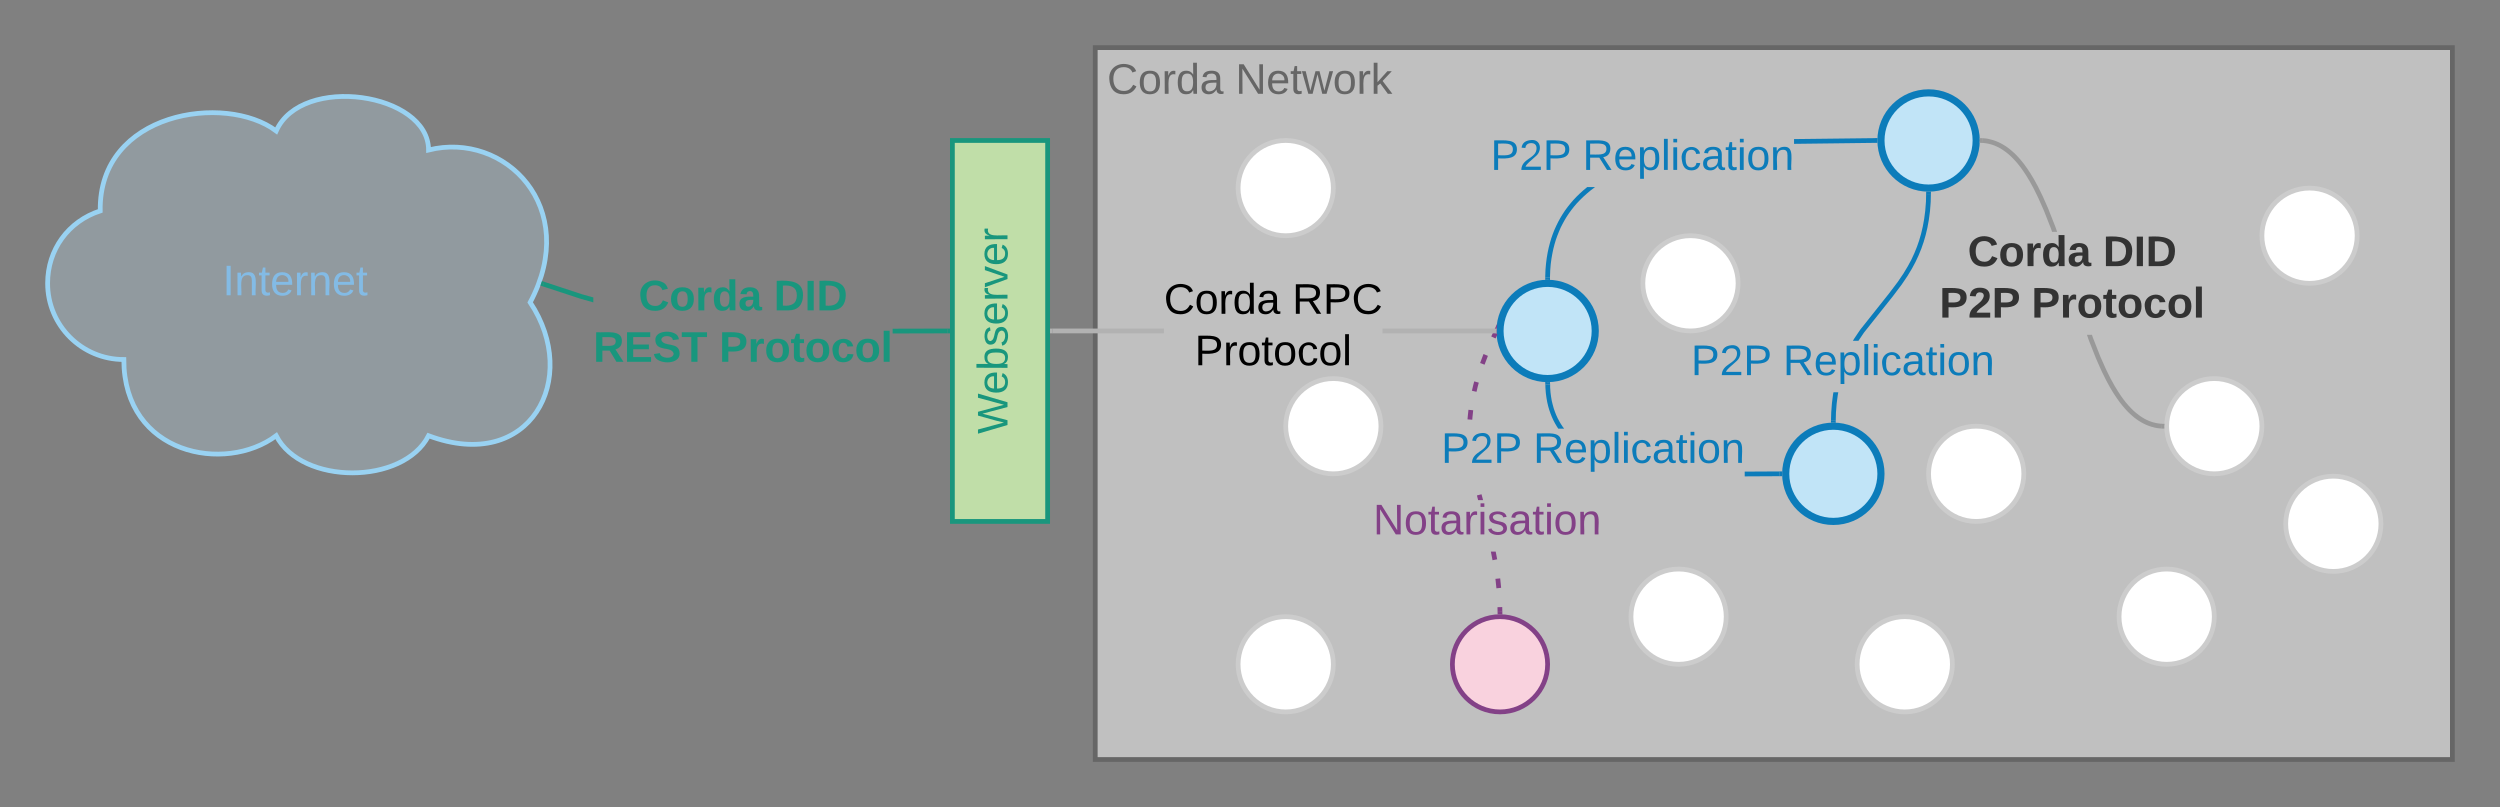 <svg xmlns="http://www.w3.org/2000/svg" xmlns:xlink="http://www.w3.org/1999/xlink" xmlns:lucid="lucid" width="1050" height="339"><rect width="100%" height="100%" fill="#808080" stroke="none"/><g transform="translate(-80 -80)" lucid:page-tab-id="0_0"><path d="M540 100h570v299H540z" stroke="#666" stroke-width="2" fill="#fff" fill-opacity=".5"/><use xlink:href="#a" transform="matrix(1,0,0,1,545,105) translate(0 14.4)"/><use xlink:href="#b" transform="matrix(1,0,0,1,545,105) translate(53.9 14.4)"/><path d="M750 219c0 11.05-8.95 20-20 20s-20-8.95-20-20 8.95-20 20-20 20 8.95 20 20z" stroke="#0c7cba" stroke-width="3" fill="#c1e4f7"/><path d="M930 279c0 11.05-8.95 20-20 20s-20-8.95-20-20 8.95-20 20-20 20 8.95 20 20zM900 359c0 11.05-8.95 20-20 20s-20-8.95-20-20 8.95-20 20-20 20 8.95 20 20zM810 199c0 11.05-8.95 20-20 20s-20-8.95-20-20 8.95-20 20-20 20 8.95 20 20z" stroke="#ccc" stroke-width="2" fill="#fff"/><path d="M730 359c0 11.05-8.95 20-20 20s-20-8.95-20-20 8.95-20 20-20 20 8.95 20 20z" stroke="#834187" stroke-width="2" fill="#f9d2de"/><path d="M870 279c0 11.05-8.95 20-20 20s-20-8.95-20-20 8.95-20 20-20 20 8.95 20 20z" stroke="#0c7cba" stroke-width="3" fill="#c1e4f7"/><path d="M640 359c0 11.05-8.95 20-20 20s-20-8.95-20-20 8.95-20 20-20 20 8.95 20 20zM1010 339c0 11.05-8.95 20-20 20s-20-8.95-20-20 8.95-20 20-20 20 8.95 20 20zM1030 259c0 11.05-8.95 20-20 20s-20-8.95-20-20 8.95-20 20-20 20 8.95 20 20zM1070 179c0 11.05-8.95 20-20 20s-20-8.95-20-20 8.95-20 20-20 20 8.95 20 20zM1080 300c0 11.05-8.95 20-20 20s-20-8.95-20-20 8.95-20 20-20 20 8.95 20 20z" stroke="#ccc" stroke-width="2" fill="#fff"/><path d="M910 139c0 11.05-8.95 20-20 20s-20-8.95-20-20 8.95-20 20-20 20 8.95 20 20z" stroke="#0c7cba" stroke-width="3" fill="#c1e4f7"/><path d="M805 339c0 11.05-8.95 20-20 20s-20-8.95-20-20 8.95-20 20-20 20 8.95 20 20z" stroke="#ccc" stroke-width="2" fill="#fff"/><path d="M827.5 280l-14.72.08v-2l14.7-.08zm-96.44-37.24l.15 2.06.25 1.88.3 1.74.4 1.62.42 1.5.5 1.44.54 1.36.6 1.3.65 1.22.7 1.2.76 1.15.6.8h-2.46l-.6-.9-.74-1.27-.7-1.33-.63-1.38-.58-1.45-.53-1.53-.47-1.6-.4-1.73-.32-1.84-.26-1.98-.16-2.16-.03-1.33 2-.05z" fill="#0c7cba"/><path d="M729.93 240.5l1.07-.03.03 1.03-2 .05-.03-1.16zM828.5 278.93l.03 1.07h-1.05v-2h1.13z" fill="#0c7cba"/><use xlink:href="#c" transform="matrix(1,0,0,1,685.329,260.017) translate(0 14.4)"/><use xlink:href="#d" transform="matrix(1,0,0,1,685.329,260.017) translate(38.65 14.4)"/><path d="M851.85 246.02l-.45 3.45-.3 3.8-.08 3.25-2-.05.1-3.3.3-3.9.45-3.55.18-.98h2.03zm39.12-84.5l-.08 3.32-.3 3.9-.47 3.54-.6 3.3-.72 3.07-.85 2.93-.98 2.83-1.14 2.8-1.3 2.78-1.54 2.88-1.86 3.07-2.4 3.55-3.74 4.96-12.13 15.26-2.32 3.44h-2.34l.66-1.07 2.4-3.56 12.16-15.3 3.7-4.9 2.33-3.44 1.8-3 1.5-2.77 1.25-2.7 1.1-2.7.95-2.73.82-2.83.7-2.98.58-3.18.45-3.45.3-3.8.08-3.25z" fill="#0c7cba"/><path d="M889.93 160.5l1.07-.03-.03 1.08-2-.05.03-1.1zM851 256.47v1.14l-.93-.1-1.07.03v-1.06z" fill="#0c7cba"/><use xlink:href="#c" transform="matrix(1,0,0,1,790.244,223.143) translate(0 14.4)"/><use xlink:href="#d" transform="matrix(1,0,0,1,790.244,223.143) translate(38.65 14.4)"/><path d="M749.83 158.64l-1.76 1.33-1.6 1.34-1.5 1.35-1.38 1.35-1.3 1.36-1.18 1.38-1.1 1.4-1.04 1.42-.97 1.46-.9 1.5-.83 1.52-.8 1.57-.7 1.64-.68 1.7-.63 1.76-.55 1.84-.5 1.94-.43 2.04-.38 2.17-.3 2.3-.2 2.45-.1 2.65v.4h-2v-.45l.1-2.72.22-2.55.3-2.38.38-2.25.45-2.13.52-2 .57-1.94.64-1.84.7-1.77.77-1.7.82-1.66.88-1.6.94-1.55 1-1.53 1.1-1.5 1.16-1.45 1.24-1.45 1.34-1.42 1.44-1.4 1.55-1.4 1.5-1.24h3.3zM867.5 140l-34 .42v-2l34-.4z" fill="#0c7cba"/><path d="M868.5 138.93l.03 1.07h-1.05l-.02-2h1.15zM731 196.48v1.13l-.93-.1-1.07.03v-1.07z" fill="#0c7cba"/><use xlink:href="#c" transform="matrix(1,0,0,1,706.053,136.959) translate(0 14.4)"/><use xlink:href="#d" transform="matrix(1,0,0,1,706.053,136.959) translate(38.65 14.4)"/><path d="M710.98 336.98l-2 .04-.04-2 2-.05zm-.5-10.1l-1.98.22-.42-3.98 2-.2zm-1.66-11.97l-1.96.38-.7-3.63h2.03zm-5.93-24.85h-2.08l-.5-1.97 1.93-.5zm-4.15-37.74l-.32 3.06-.06.9-2-.13.07-.94.32-3.1zm2.36-11.6l-.4 1.44-.56 2.4-1.94-.45.58-2.46.4-1.48zm3.82-11.26l-.1.28-1.3 3.43-1.87-.7 1.3-3.47.13-.32zm4.06-9.1l-.85 1.8-1.8-.85.84-1.82z" fill="#834187"/><path d="M711 338.12l-.96-.12-1.04.03-.02-1.04 2-.05zM708.88 215.86l-.38 3.07.04 1.22-1.38-.65 1.7-3.64z" fill="#834187"/><use xlink:href="#e" transform="matrix(1,0,0,1,656.728,290.045) translate(0 14.4)"/><path d="M959.08 221.98l3.07 7.8 2.32 5.2 1.9 3.86 1.65 3 1.45 2.4 1.3 1.97 1.2 1.66 1.1 1.4 1.03 1.18.96 1.02.9.9.87.77.83.68.8.6.75.54.75.47.72.43.7.37.7.32.7.3.67.25.68.22.67.17.67.16.68.13.7.1.7.08.5.03-.1 2-.57-.04-.8-.08-.76-.1-.77-.16-.76-.2-.76-.2-.76-.25-.76-.28-.76-.32-.77-.36-.8-.42-.78-.46-.82-.5-.83-.6-.86-.64-.87-.74-.93-.83-.97-.94-1.02-1.1-1.06-1.24-1.16-1.45-1.24-1.72-1.36-2.04-1.5-2.47-1.68-3.07-1.94-3.93-2.35-5.3-3.1-7.87-.7-2.08h2.1zm-45.96-83.9l.8.07.76.1.77.16.76.2.76.2.76.25.76.28.76.32.77.36.8.42.78.46.82.5.83.6.86.64.87.74.93.83.97.94 1.02 1.1 1.07 1.24 1.15 1.45 1.24 1.72 1.36 2.04 1.5 2.47 1.68 3.07 1.94 3.93 2.35 5.3 3.1 7.86.7 2.05h-2.12l-.46-1.36-3.07-7.8-2.32-5.2-1.9-3.86-1.65-3-1.45-2.4-1.3-1.97-1.2-1.66-1.1-1.4-1.03-1.18-.96-1.02-.9-.9-.87-.77-.83-.68-.8-.6-.75-.54-.75-.47-.72-.43-.7-.37-.7-.32-.7-.3-.67-.25-.68-.22-.67-.17-.67-.16-.68-.13-.7-.1-.7-.08-.5-.03.1-2z" fill="#999"/><path d="M912.55 138.02l-.04 2-1.1-.02.1-.93-.03-1.07zM989.12 258l-.12.96.03 1.04h-1.06v-2z" fill="#999"/><use xlink:href="#f" transform="matrix(1,0,0,1,894.58,177.382) translate(11.855 14.4)"/><use xlink:href="#g" transform="matrix(1,0,0,1,894.58,177.382) translate(68.705 14.4)"/><use xlink:href="#h" transform="matrix(1,0,0,1,894.58,177.382) translate(0.005 36)"/><use xlink:href="#i" transform="matrix(1,0,0,1,894.58,177.382) translate(38.655 36)"/><path d="M480 299V139h40v160z" stroke="#19967d" stroke-width="2" fill="#c7e8ac" fill-opacity=".9"/><use xlink:href="#j" transform="matrix(6.123233995736766e-17,-1,1,6.123233995736766e-17,485,294) translate(31.75 18.15)"/><path d="M132 231c-17.67 0-32-14.33-32-32 0-14.14 8.66-26.06 22.1-30.43C121.34 127 174.68 119 196 135c10.67-24 64-16 64 8 32-8 64 24 42.67 64 21.33 32 0 72-42.67 56-10.67 20.8-53.33 20.8-64 0-21.33 16-64 8-64-32z" stroke="#99d2f2" stroke-width="2" fill="#c1e4f7" fill-opacity=".27"/><use xlink:href="#k" transform="matrix(1,0,0,1,105,124) translate(68.525 80.025)"/><path d="M478 220l-23.1.06v-2L478 218zm-153.53-16.4l4.72 1.32V207l-5.3-1.5-15.95-5.24.62-1.9z" fill="#19967d"/><path d="M308.6 198.37l-.63 1.9-1-.32.66-1.9zM479 220h-1.02v-2H479z" fill="#19967d"/><use xlink:href="#l" transform="matrix(1,0,0,1,329.191,195.954) translate(18.98 14.4)"/><use xlink:href="#m" transform="matrix(1,0,0,1,329.191,195.954) translate(75.83 14.4)"/><use xlink:href="#n" transform="matrix(1,0,0,1,329.191,195.954) translate(0.005 36)"/><use xlink:href="#o" transform="matrix(1,0,0,1,329.191,195.954) translate(52.905 36)"/><path d="M660 259c0 11.05-8.95 20-20 20s-20-8.95-20-20 8.95-20 20-20 20 8.95 20 20zM640 159c0 11.05-8.95 20-20 20s-20-8.95-20-20 8.95-20 20-20 20 8.95 20 20z" stroke="#ccc" stroke-width="2" fill="#fff"/><path d="M568.85 220H522v-2h46.85zm138.65 0h-46.85v-2h46.85z" fill="#b2b2b2"/><path d="M522.03 220H521v-2h1.03zM708.5 218.93l.03 1.07h-1.06v-2h1.14z" fill="#b2b2b2"/><g><use xlink:href="#p" transform="matrix(1,0,0,1,568.85,197.4) translate(0.005 14.4)"/><use xlink:href="#q" transform="matrix(1,0,0,1,568.85,197.4) translate(53.905 14.4)"/><use xlink:href="#r" transform="matrix(1,0,0,1,568.85,197.4) translate(12.955 36)"/></g><defs><path fill="#666" d="M212-179c-10-28-35-45-73-45-59 0-87 40-87 99 0 60 29 101 89 101 43 0 62-24 78-52l27 14C228-24 195 4 139 4 59 4 22-46 18-125c-6-104 99-153 187-111 19 9 31 26 39 46" id="s"/><path fill="#666" d="M100-194c62-1 85 37 85 99 1 63-27 99-86 99S16-35 15-95c0-66 28-99 85-99zM99-20c44 1 53-31 53-75 0-43-8-75-51-75s-53 32-53 75 10 74 51 75" id="t"/><path fill="#666" d="M114-163C36-179 61-72 57 0H25l-1-190h30c1 12-1 29 2 39 6-27 23-49 58-41v29" id="u"/><path fill="#666" d="M85-194c31 0 48 13 60 33l-1-100h32l1 261h-30c-2-10 0-23-3-31C134-8 116 4 85 4 32 4 16-35 15-94c0-66 23-100 70-100zm9 24c-40 0-46 34-46 75 0 40 6 74 45 74 42 0 51-32 51-76 0-42-9-74-50-73" id="v"/><path fill="#666" d="M141-36C126-15 110 5 73 4 37 3 15-17 15-53c-1-64 63-63 125-63 3-35-9-54-41-54-24 1-41 7-42 31l-33-3c5-37 33-52 76-52 45 0 72 20 72 64v82c-1 20 7 32 28 27v20c-31 9-61-2-59-35zM48-53c0 20 12 33 32 33 41-3 63-29 60-74-43 2-92-5-92 41" id="w"/><g id="a"><use transform="matrix(0.05,0,0,0.05,0,0)" xlink:href="#s"/><use transform="matrix(0.05,0,0,0.05,12.95,0)" xlink:href="#t"/><use transform="matrix(0.05,0,0,0.05,22.95,0)" xlink:href="#u"/><use transform="matrix(0.05,0,0,0.05,28.9,0)" xlink:href="#v"/><use transform="matrix(0.05,0,0,0.05,38.9,0)" xlink:href="#w"/></g><path fill="#666" d="M190 0L58-211 59 0H30v-248h39L202-35l-2-213h31V0h-41" id="x"/><path fill="#666" d="M100-194c63 0 86 42 84 106H49c0 40 14 67 53 68 26 1 43-12 49-29l28 8c-11 28-37 45-77 45C44 4 14-33 15-96c1-61 26-98 85-98zm52 81c6-60-76-77-97-28-3 7-6 17-6 28h103" id="y"/><path fill="#666" d="M59-47c-2 24 18 29 38 22v24C64 9 27 4 27-40v-127H5v-23h24l9-43h21v43h35v23H59v120" id="z"/><path fill="#666" d="M206 0h-36l-40-164L89 0H53L-1-190h32L70-26l43-164h34l41 164 42-164h31" id="A"/><path fill="#666" d="M143 0L79-87 56-68V0H24v-261h32v163l83-92h37l-77 82L181 0h-38" id="B"/><g id="b"><use transform="matrix(0.05,0,0,0.05,0,0)" xlink:href="#x"/><use transform="matrix(0.05,0,0,0.05,12.95,0)" xlink:href="#y"/><use transform="matrix(0.05,0,0,0.05,22.95,0)" xlink:href="#z"/><use transform="matrix(0.05,0,0,0.05,27.95,0)" xlink:href="#A"/><use transform="matrix(0.05,0,0,0.05,40.9,0)" xlink:href="#t"/><use transform="matrix(0.05,0,0,0.05,50.9,0)" xlink:href="#u"/><use transform="matrix(0.05,0,0,0.05,56.85,0)" xlink:href="#B"/></g><path fill="#0c7cba" d="M30-248c87 1 191-15 191 75 0 78-77 80-158 76V0H30v-248zm33 125c57 0 124 11 124-50 0-59-68-47-124-48v98" id="C"/><path fill="#0c7cba" d="M101-251c82-7 93 87 43 132L82-64C71-53 59-42 53-27h129V0H18c2-99 128-94 128-182 0-28-16-43-45-43s-46 15-49 41l-32-3c6-41 34-60 81-64" id="D"/><g id="c"><use transform="matrix(0.05,0,0,0.05,0,0)" xlink:href="#C"/><use transform="matrix(0.05,0,0,0.05,12,0)" xlink:href="#D"/><use transform="matrix(0.05,0,0,0.05,22,0)" xlink:href="#C"/></g><path fill="#0c7cba" d="M233-177c-1 41-23 64-60 70L243 0h-38l-65-103H63V0H30v-248c88 3 205-21 203 71zM63-129c60-2 137 13 137-47 0-61-80-42-137-45v92" id="E"/><path fill="#0c7cba" d="M100-194c63 0 86 42 84 106H49c0 40 14 67 53 68 26 1 43-12 49-29l28 8c-11 28-37 45-77 45C44 4 14-33 15-96c1-61 26-98 85-98zm52 81c6-60-76-77-97-28-3 7-6 17-6 28h103" id="F"/><path fill="#0c7cba" d="M115-194c55 1 70 41 70 98S169 2 115 4C84 4 66-9 55-30l1 105H24l-1-265h31l2 30c10-21 28-34 59-34zm-8 174c40 0 45-34 45-75s-6-73-45-74c-42 0-51 32-51 76 0 43 10 73 51 73" id="G"/><path fill="#0c7cba" d="M24 0v-261h32V0H24" id="H"/><path fill="#0c7cba" d="M24-231v-30h32v30H24zM24 0v-190h32V0H24" id="I"/><path fill="#0c7cba" d="M96-169c-40 0-48 33-48 73s9 75 48 75c24 0 41-14 43-38l32 2c-6 37-31 61-74 61-59 0-76-41-82-99-10-93 101-131 147-64 4 7 5 14 7 22l-32 3c-4-21-16-35-41-35" id="J"/><path fill="#0c7cba" d="M141-36C126-15 110 5 73 4 37 3 15-17 15-53c-1-64 63-63 125-63 3-35-9-54-41-54-24 1-41 7-42 31l-33-3c5-37 33-52 76-52 45 0 72 20 72 64v82c-1 20 7 32 28 27v20c-31 9-61-2-59-35zM48-53c0 20 12 33 32 33 41-3 63-29 60-74-43 2-92-5-92 41" id="K"/><path fill="#0c7cba" d="M59-47c-2 24 18 29 38 22v24C64 9 27 4 27-40v-127H5v-23h24l9-43h21v43h35v23H59v120" id="L"/><path fill="#0c7cba" d="M100-194c62-1 85 37 85 99 1 63-27 99-86 99S16-35 15-95c0-66 28-99 85-99zM99-20c44 1 53-31 53-75 0-43-8-75-51-75s-53 32-53 75 10 74 51 75" id="M"/><path fill="#0c7cba" d="M117-194c89-4 53 116 60 194h-32v-121c0-31-8-49-39-48C34-167 62-67 57 0H25l-1-190h30c1 10-1 24 2 32 11-22 29-35 61-36" id="N"/><g id="d"><use transform="matrix(0.05,0,0,0.05,0,0)" xlink:href="#E"/><use transform="matrix(0.05,0,0,0.05,12.95,0)" xlink:href="#F"/><use transform="matrix(0.05,0,0,0.05,22.95,0)" xlink:href="#G"/><use transform="matrix(0.05,0,0,0.05,32.95,0)" xlink:href="#H"/><use transform="matrix(0.05,0,0,0.05,36.9,0)" xlink:href="#I"/><use transform="matrix(0.05,0,0,0.05,40.85,0)" xlink:href="#J"/><use transform="matrix(0.05,0,0,0.05,49.85,0)" xlink:href="#K"/><use transform="matrix(0.05,0,0,0.05,59.85,0)" xlink:href="#L"/><use transform="matrix(0.05,0,0,0.05,64.85,0)" xlink:href="#I"/><use transform="matrix(0.05,0,0,0.05,68.8,0)" xlink:href="#M"/><use transform="matrix(0.05,0,0,0.05,78.8,0)" xlink:href="#N"/></g><path fill="#834187" d="M190 0L58-211 59 0H30v-248h39L202-35l-2-213h31V0h-41" id="O"/><path fill="#834187" d="M100-194c62-1 85 37 85 99 1 63-27 99-86 99S16-35 15-95c0-66 28-99 85-99zM99-20c44 1 53-31 53-75 0-43-8-75-51-75s-53 32-53 75 10 74 51 75" id="P"/><path fill="#834187" d="M59-47c-2 24 18 29 38 22v24C64 9 27 4 27-40v-127H5v-23h24l9-43h21v43h35v23H59v120" id="Q"/><path fill="#834187" d="M141-36C126-15 110 5 73 4 37 3 15-17 15-53c-1-64 63-63 125-63 3-35-9-54-41-54-24 1-41 7-42 31l-33-3c5-37 33-52 76-52 45 0 72 20 72 64v82c-1 20 7 32 28 27v20c-31 9-61-2-59-35zM48-53c0 20 12 33 32 33 41-3 63-29 60-74-43 2-92-5-92 41" id="R"/><path fill="#834187" d="M114-163C36-179 61-72 57 0H25l-1-190h30c1 12-1 29 2 39 6-27 23-49 58-41v29" id="S"/><path fill="#834187" d="M24-231v-30h32v30H24zM24 0v-190h32V0H24" id="T"/><path fill="#834187" d="M135-143c-3-34-86-38-87 0 15 53 115 12 119 90S17 21 10-45l28-5c4 36 97 45 98 0-10-56-113-15-118-90-4-57 82-63 122-42 12 7 21 19 24 35" id="U"/><path fill="#834187" d="M117-194c89-4 53 116 60 194h-32v-121c0-31-8-49-39-48C34-167 62-67 57 0H25l-1-190h30c1 10-1 24 2 32 11-22 29-35 61-36" id="V"/><g id="e"><use transform="matrix(0.05,0,0,0.05,0,0)" xlink:href="#O"/><use transform="matrix(0.05,0,0,0.05,12.95,0)" xlink:href="#P"/><use transform="matrix(0.05,0,0,0.05,22.95,0)" xlink:href="#Q"/><use transform="matrix(0.05,0,0,0.05,27.95,0)" xlink:href="#R"/><use transform="matrix(0.05,0,0,0.05,37.95,0)" xlink:href="#S"/><use transform="matrix(0.05,0,0,0.05,43.9,0)" xlink:href="#T"/><use transform="matrix(0.05,0,0,0.05,47.85,0)" xlink:href="#U"/><use transform="matrix(0.05,0,0,0.05,56.85,0)" xlink:href="#R"/><use transform="matrix(0.05,0,0,0.05,66.85,0)" xlink:href="#Q"/><use transform="matrix(0.05,0,0,0.05,71.85,0)" xlink:href="#T"/><use transform="matrix(0.05,0,0,0.05,75.8,0)" xlink:href="#P"/><use transform="matrix(0.05,0,0,0.05,85.8,0)" xlink:href="#V"/></g><path fill="#333" d="M67-125c0 53 21 87 73 88 37 1 54-22 65-47l45 17C233-25 199 4 140 4 58 4 20-42 15-125 8-235 124-281 211-232c18 10 29 29 36 50l-46 12c-8-25-30-41-62-41-52 0-71 34-72 86" id="W"/><path fill="#333" d="M110-194c64 0 96 36 96 99 0 64-35 99-97 99-61 0-95-36-95-99 0-62 34-99 96-99zm-1 164c35 0 45-28 45-65 0-40-10-65-43-65-34 0-45 26-45 65 0 36 10 65 43 65" id="X"/><path fill="#333" d="M135-150c-39-12-60 13-60 57V0H25l-1-190h47c2 13-1 29 3 40 6-28 27-53 61-41v41" id="Y"/><path fill="#333" d="M88-194c31-1 46 15 58 34l-1-101h50l1 261h-48c-2-10 0-23-3-31C134-8 116 4 84 4 32 4 16-41 15-95c0-56 19-97 73-99zm17 164c33 0 40-30 41-66 1-37-9-64-41-64s-38 30-39 65c0 43 13 65 39 65" id="Z"/><path fill="#333" d="M133-34C117-15 103 5 69 4 32 3 11-16 11-54c-1-60 55-63 116-61 1-26-3-47-28-47-18 1-26 9-28 27l-52-2c7-38 36-58 82-57s74 22 75 68l1 82c-1 14 12 18 25 15v27c-30 8-71 5-69-32zm-48 3c29 0 43-24 42-57-32 0-66-3-65 30 0 17 8 27 23 27" id="aa"/><g id="f"><use transform="matrix(0.05,0,0,0.05,0,0)" xlink:href="#W"/><use transform="matrix(0.05,0,0,0.05,12.95,0)" xlink:href="#X"/><use transform="matrix(0.05,0,0,0.05,23.9,0)" xlink:href="#Y"/><use transform="matrix(0.05,0,0,0.05,30.9,0)" xlink:href="#Z"/><use transform="matrix(0.05,0,0,0.05,41.85,0)" xlink:href="#aa"/></g><path fill="#333" d="M24-248c120-7 223 5 221 122C244-46 201 0 124 0H24v-248zM76-40c74 7 117-18 117-86 0-67-45-88-117-82v168" id="ab"/><path fill="#333" d="M24 0v-248h52V0H24" id="ac"/><g id="g"><use transform="matrix(0.05,0,0,0.05,0,0)" xlink:href="#ab"/><use transform="matrix(0.05,0,0,0.05,12.95,0)" xlink:href="#ac"/><use transform="matrix(0.05,0,0,0.05,17.95,0)" xlink:href="#ab"/></g><path fill="#333" d="M24-248c93 1 206-16 204 79-1 75-69 88-152 82V0H24v-248zm52 121c47 0 100 7 100-41 0-47-54-39-100-39v80" id="ad"/><path fill="#333" d="M182-182c0 78-84 86-111 141h115V0H12c-6-101 99-100 120-180 1-22-12-31-33-32-23 0-32 14-35 34l-49-3c5-45 32-70 84-70 51 0 83 22 83 69" id="ae"/><g id="h"><use transform="matrix(0.05,0,0,0.05,0,0)" xlink:href="#ad"/><use transform="matrix(0.05,0,0,0.05,12,0)" xlink:href="#ae"/><use transform="matrix(0.05,0,0,0.05,22,0)" xlink:href="#ad"/></g><path fill="#333" d="M115-3C79 11 28 4 28-45v-112H4v-33h27l15-45h31v45h36v33H77v99c-1 23 16 31 38 25v30" id="af"/><path fill="#333" d="M190-63c-7 42-38 67-86 67-59 0-84-38-90-98-12-110 154-137 174-36l-49 2c-2-19-15-32-35-32-30 0-35 28-38 64-6 74 65 87 74 30" id="ag"/><path fill="#333" d="M25 0v-261h50V0H25" id="ah"/><g id="i"><use transform="matrix(0.05,0,0,0.05,0,0)" xlink:href="#ad"/><use transform="matrix(0.05,0,0,0.05,12,0)" xlink:href="#Y"/><use transform="matrix(0.05,0,0,0.05,19,0)" xlink:href="#X"/><use transform="matrix(0.05,0,0,0.05,29.95,0)" xlink:href="#af"/><use transform="matrix(0.05,0,0,0.05,35.9,0)" xlink:href="#X"/><use transform="matrix(0.05,0,0,0.05,46.85,0)" xlink:href="#ag"/><use transform="matrix(0.05,0,0,0.05,56.85,0)" xlink:href="#X"/><use transform="matrix(0.05,0,0,0.05,67.8,0)" xlink:href="#ah"/></g><path fill="#19967d" d="M266 0h-40l-56-210L115 0H75L2-248h35L96-30l15-64 43-154h32l59 218 59-218h35" id="ai"/><path fill="#19967d" d="M100-194c63 0 86 42 84 106H49c0 40 14 67 53 68 26 1 43-12 49-29l28 8c-11 28-37 45-77 45C44 4 14-33 15-96c1-61 26-98 85-98zm52 81c6-60-76-77-97-28-3 7-6 17-6 28h103" id="aj"/><path fill="#19967d" d="M115-194c53 0 69 39 70 98 0 66-23 100-70 100C84 3 66-7 56-30L54 0H23l1-261h32v101c10-23 28-34 59-34zm-8 174c40 0 45-34 45-75 0-40-5-75-45-74-42 0-51 32-51 76 0 43 10 73 51 73" id="ak"/><path fill="#19967d" d="M135-143c-3-34-86-38-87 0 15 53 115 12 119 90S17 21 10-45l28-5c4 36 97 45 98 0-10-56-113-15-118-90-4-57 82-63 122-42 12 7 21 19 24 35" id="al"/><path fill="#19967d" d="M114-163C36-179 61-72 57 0H25l-1-190h30c1 12-1 29 2 39 6-27 23-49 58-41v29" id="am"/><path fill="#19967d" d="M108 0H70L1-190h34L89-25l56-165h34" id="an"/><g id="j"><use transform="matrix(0.05,0,0,0.05,0,0)" xlink:href="#ai"/><use transform="matrix(0.05,0,0,0.05,16.6,0)" xlink:href="#aj"/><use transform="matrix(0.05,0,0,0.05,26.6,0)" xlink:href="#ak"/><use transform="matrix(0.05,0,0,0.05,36.6,0)" xlink:href="#al"/><use transform="matrix(0.05,0,0,0.05,45.6,0)" xlink:href="#aj"/><use transform="matrix(0.05,0,0,0.05,55.6,0)" xlink:href="#am"/><use transform="matrix(0.05,0,0,0.05,61.55,0)" xlink:href="#an"/><use transform="matrix(0.05,0,0,0.05,70.55,0)" xlink:href="#aj"/><use transform="matrix(0.05,0,0,0.05,80.55,0)" xlink:href="#am"/></g><path fill="#83bbe5" d="M33 0v-248h34V0H33" id="ao"/><path fill="#83bbe5" d="M117-194c89-4 53 116 60 194h-32v-121c0-31-8-49-39-48C34-167 62-67 57 0H25l-1-190h30c1 10-1 24 2 32 11-22 29-35 61-36" id="ap"/><path fill="#83bbe5" d="M59-47c-2 24 18 29 38 22v24C64 9 27 4 27-40v-127H5v-23h24l9-43h21v43h35v23H59v120" id="aq"/><path fill="#83bbe5" d="M100-194c63 0 86 42 84 106H49c0 40 14 67 53 68 26 1 43-12 49-29l28 8c-11 28-37 45-77 45C44 4 14-33 15-96c1-61 26-98 85-98zm52 81c6-60-76-77-97-28-3 7-6 17-6 28h103" id="ar"/><path fill="#83bbe5" d="M114-163C36-179 61-72 57 0H25l-1-190h30c1 12-1 29 2 39 6-27 23-49 58-41v29" id="as"/><g id="k"><use transform="matrix(0.05,0,0,0.05,0,0)" xlink:href="#ao"/><use transform="matrix(0.05,0,0,0.05,5,0)" xlink:href="#ap"/><use transform="matrix(0.05,0,0,0.05,15,0)" xlink:href="#aq"/><use transform="matrix(0.05,0,0,0.05,20,0)" xlink:href="#ar"/><use transform="matrix(0.05,0,0,0.05,30,0)" xlink:href="#as"/><use transform="matrix(0.05,0,0,0.05,35.95,0)" xlink:href="#ap"/><use transform="matrix(0.05,0,0,0.05,45.95,0)" xlink:href="#ar"/><use transform="matrix(0.05,0,0,0.05,55.95,0)" xlink:href="#aq"/></g><path fill="#19967d" d="M67-125c0 53 21 87 73 88 37 1 54-22 65-47l45 17C233-25 199 4 140 4 58 4 20-42 15-125 8-235 124-281 211-232c18 10 29 29 36 50l-46 12c-8-25-30-41-62-41-52 0-71 34-72 86" id="at"/><path fill="#19967d" d="M110-194c64 0 96 36 96 99 0 64-35 99-97 99-61 0-95-36-95-99 0-62 34-99 96-99zm-1 164c35 0 45-28 45-65 0-40-10-65-43-65-34 0-45 26-45 65 0 36 10 65 43 65" id="au"/><path fill="#19967d" d="M135-150c-39-12-60 13-60 57V0H25l-1-190h47c2 13-1 29 3 40 6-28 27-53 61-41v41" id="av"/><path fill="#19967d" d="M88-194c31-1 46 15 58 34l-1-101h50l1 261h-48c-2-10 0-23-3-31C134-8 116 4 84 4 32 4 16-41 15-95c0-56 19-97 73-99zm17 164c33 0 40-30 41-66 1-37-9-64-41-64s-38 30-39 65c0 43 13 65 39 65" id="aw"/><path fill="#19967d" d="M133-34C117-15 103 5 69 4 32 3 11-16 11-54c-1-60 55-63 116-61 1-26-3-47-28-47-18 1-26 9-28 27l-52-2c7-38 36-58 82-57s74 22 75 68l1 82c-1 14 12 18 25 15v27c-30 8-71 5-69-32zm-48 3c29 0 43-24 42-57-32 0-66-3-65 30 0 17 8 27 23 27" id="ax"/><g id="l"><use transform="matrix(0.05,0,0,0.05,0,0)" xlink:href="#at"/><use transform="matrix(0.05,0,0,0.05,12.95,0)" xlink:href="#au"/><use transform="matrix(0.05,0,0,0.05,23.9,0)" xlink:href="#av"/><use transform="matrix(0.05,0,0,0.05,30.9,0)" xlink:href="#aw"/><use transform="matrix(0.05,0,0,0.05,41.85,0)" xlink:href="#ax"/></g><path fill="#19967d" d="M24-248c120-7 223 5 221 122C244-46 201 0 124 0H24v-248zM76-40c74 7 117-18 117-86 0-67-45-88-117-82v168" id="ay"/><path fill="#19967d" d="M24 0v-248h52V0H24" id="az"/><g id="m"><use transform="matrix(0.05,0,0,0.05,0,0)" xlink:href="#ay"/><use transform="matrix(0.05,0,0,0.05,12.95,0)" xlink:href="#az"/><use transform="matrix(0.05,0,0,0.05,17.95,0)" xlink:href="#ay"/></g><path fill="#19967d" d="M240-174c0 40-23 61-54 70L253 0h-59l-57-94H76V0H24v-248c93 4 217-23 216 74zM76-134c48-2 112 12 112-38 0-48-66-32-112-35v73" id="aA"/><path fill="#19967d" d="M24 0v-248h195v40H76v63h132v40H76v65h150V0H24" id="aB"/><path fill="#19967d" d="M169-182c-1-43-94-46-97-3 18 66 151 10 154 114 3 95-165 93-204 36-6-8-10-19-12-30l50-8c3 46 112 56 116 5-17-69-150-10-154-114-4-87 153-88 188-35 5 8 8 18 10 28" id="aC"/><path fill="#19967d" d="M136-208V0H84v-208H4v-40h212v40h-80" id="aD"/><g id="n"><use transform="matrix(0.05,0,0,0.05,0,0)" xlink:href="#aA"/><use transform="matrix(0.05,0,0,0.05,12.95,0)" xlink:href="#aB"/><use transform="matrix(0.05,0,0,0.05,24.95,0)" xlink:href="#aC"/><use transform="matrix(0.05,0,0,0.05,36.95,0)" xlink:href="#aD"/></g><path fill="#19967d" d="M24-248c93 1 206-16 204 79-1 75-69 88-152 82V0H24v-248zm52 121c47 0 100 7 100-41 0-47-54-39-100-39v80" id="aE"/><path fill="#19967d" d="M115-3C79 11 28 4 28-45v-112H4v-33h27l15-45h31v45h36v33H77v99c-1 23 16 31 38 25v30" id="aF"/><path fill="#19967d" d="M190-63c-7 42-38 67-86 67-59 0-84-38-90-98-12-110 154-137 174-36l-49 2c-2-19-15-32-35-32-30 0-35 28-38 64-6 74 65 87 74 30" id="aG"/><path fill="#19967d" d="M25 0v-261h50V0H25" id="aH"/><g id="o"><use transform="matrix(0.05,0,0,0.05,0,0)" xlink:href="#aE"/><use transform="matrix(0.05,0,0,0.05,12,0)" xlink:href="#av"/><use transform="matrix(0.05,0,0,0.05,19,0)" xlink:href="#au"/><use transform="matrix(0.05,0,0,0.05,29.95,0)" xlink:href="#aF"/><use transform="matrix(0.05,0,0,0.05,35.9,0)" xlink:href="#au"/><use transform="matrix(0.05,0,0,0.05,46.85,0)" xlink:href="#aG"/><use transform="matrix(0.05,0,0,0.05,56.85,0)" xlink:href="#au"/><use transform="matrix(0.05,0,0,0.05,67.8,0)" xlink:href="#aH"/></g><path d="M212-179c-10-28-35-45-73-45-59 0-87 40-87 99 0 60 29 101 89 101 43 0 62-24 78-52l27 14C228-24 195 4 139 4 59 4 22-46 18-125c-6-104 99-153 187-111 19 9 31 26 39 46" id="aI"/><path d="M100-194c62-1 85 37 85 99 1 63-27 99-86 99S16-35 15-95c0-66 28-99 85-99zM99-20c44 1 53-31 53-75 0-43-8-75-51-75s-53 32-53 75 10 74 51 75" id="aJ"/><path d="M114-163C36-179 61-72 57 0H25l-1-190h30c1 12-1 29 2 39 6-27 23-49 58-41v29" id="aK"/><path d="M85-194c31 0 48 13 60 33l-1-100h32l1 261h-30c-2-10 0-23-3-31C134-8 116 4 85 4 32 4 16-35 15-94c0-66 23-100 70-100zm9 24c-40 0-46 34-46 75 0 40 6 74 45 74 42 0 51-32 51-76 0-42-9-74-50-73" id="aL"/><path d="M141-36C126-15 110 5 73 4 37 3 15-17 15-53c-1-64 63-63 125-63 3-35-9-54-41-54-24 1-41 7-42 31l-33-3c5-37 33-52 76-52 45 0 72 20 72 64v82c-1 20 7 32 28 27v20c-31 9-61-2-59-35zM48-53c0 20 12 33 32 33 41-3 63-29 60-74-43 2-92-5-92 41" id="aM"/><g id="p"><use transform="matrix(0.05,0,0,0.05,0,0)" xlink:href="#aI"/><use transform="matrix(0.05,0,0,0.05,12.95,0)" xlink:href="#aJ"/><use transform="matrix(0.05,0,0,0.05,22.95,0)" xlink:href="#aK"/><use transform="matrix(0.05,0,0,0.05,28.9,0)" xlink:href="#aL"/><use transform="matrix(0.05,0,0,0.05,38.9,0)" xlink:href="#aM"/></g><path d="M233-177c-1 41-23 64-60 70L243 0h-38l-65-103H63V0H30v-248c88 3 205-21 203 71zM63-129c60-2 137 13 137-47 0-61-80-42-137-45v92" id="aN"/><path d="M30-248c87 1 191-15 191 75 0 78-77 80-158 76V0H30v-248zm33 125c57 0 124 11 124-50 0-59-68-47-124-48v98" id="aO"/><g id="q"><use transform="matrix(0.05,0,0,0.05,0,0)" xlink:href="#aN"/><use transform="matrix(0.05,0,0,0.05,12.95,0)" xlink:href="#aO"/><use transform="matrix(0.05,0,0,0.05,24.95,0)" xlink:href="#aI"/></g><path d="M59-47c-2 24 18 29 38 22v24C64 9 27 4 27-40v-127H5v-23h24l9-43h21v43h35v23H59v120" id="aP"/><path d="M96-169c-40 0-48 33-48 73s9 75 48 75c24 0 41-14 43-38l32 2c-6 37-31 61-74 61-59 0-76-41-82-99-10-93 101-131 147-64 4 7 5 14 7 22l-32 3c-4-21-16-35-41-35" id="aQ"/><path d="M24 0v-261h32V0H24" id="aR"/><g id="r"><use transform="matrix(0.05,0,0,0.05,0,0)" xlink:href="#aO"/><use transform="matrix(0.05,0,0,0.05,12,0)" xlink:href="#aK"/><use transform="matrix(0.05,0,0,0.05,17.95,0)" xlink:href="#aJ"/><use transform="matrix(0.05,0,0,0.05,27.95,0)" xlink:href="#aP"/><use transform="matrix(0.05,0,0,0.05,32.95,0)" xlink:href="#aJ"/><use transform="matrix(0.05,0,0,0.05,42.95,0)" xlink:href="#aQ"/><use transform="matrix(0.05,0,0,0.05,51.95,0)" xlink:href="#aJ"/><use transform="matrix(0.05,0,0,0.05,61.95,0)" xlink:href="#aR"/></g></defs></g></svg>